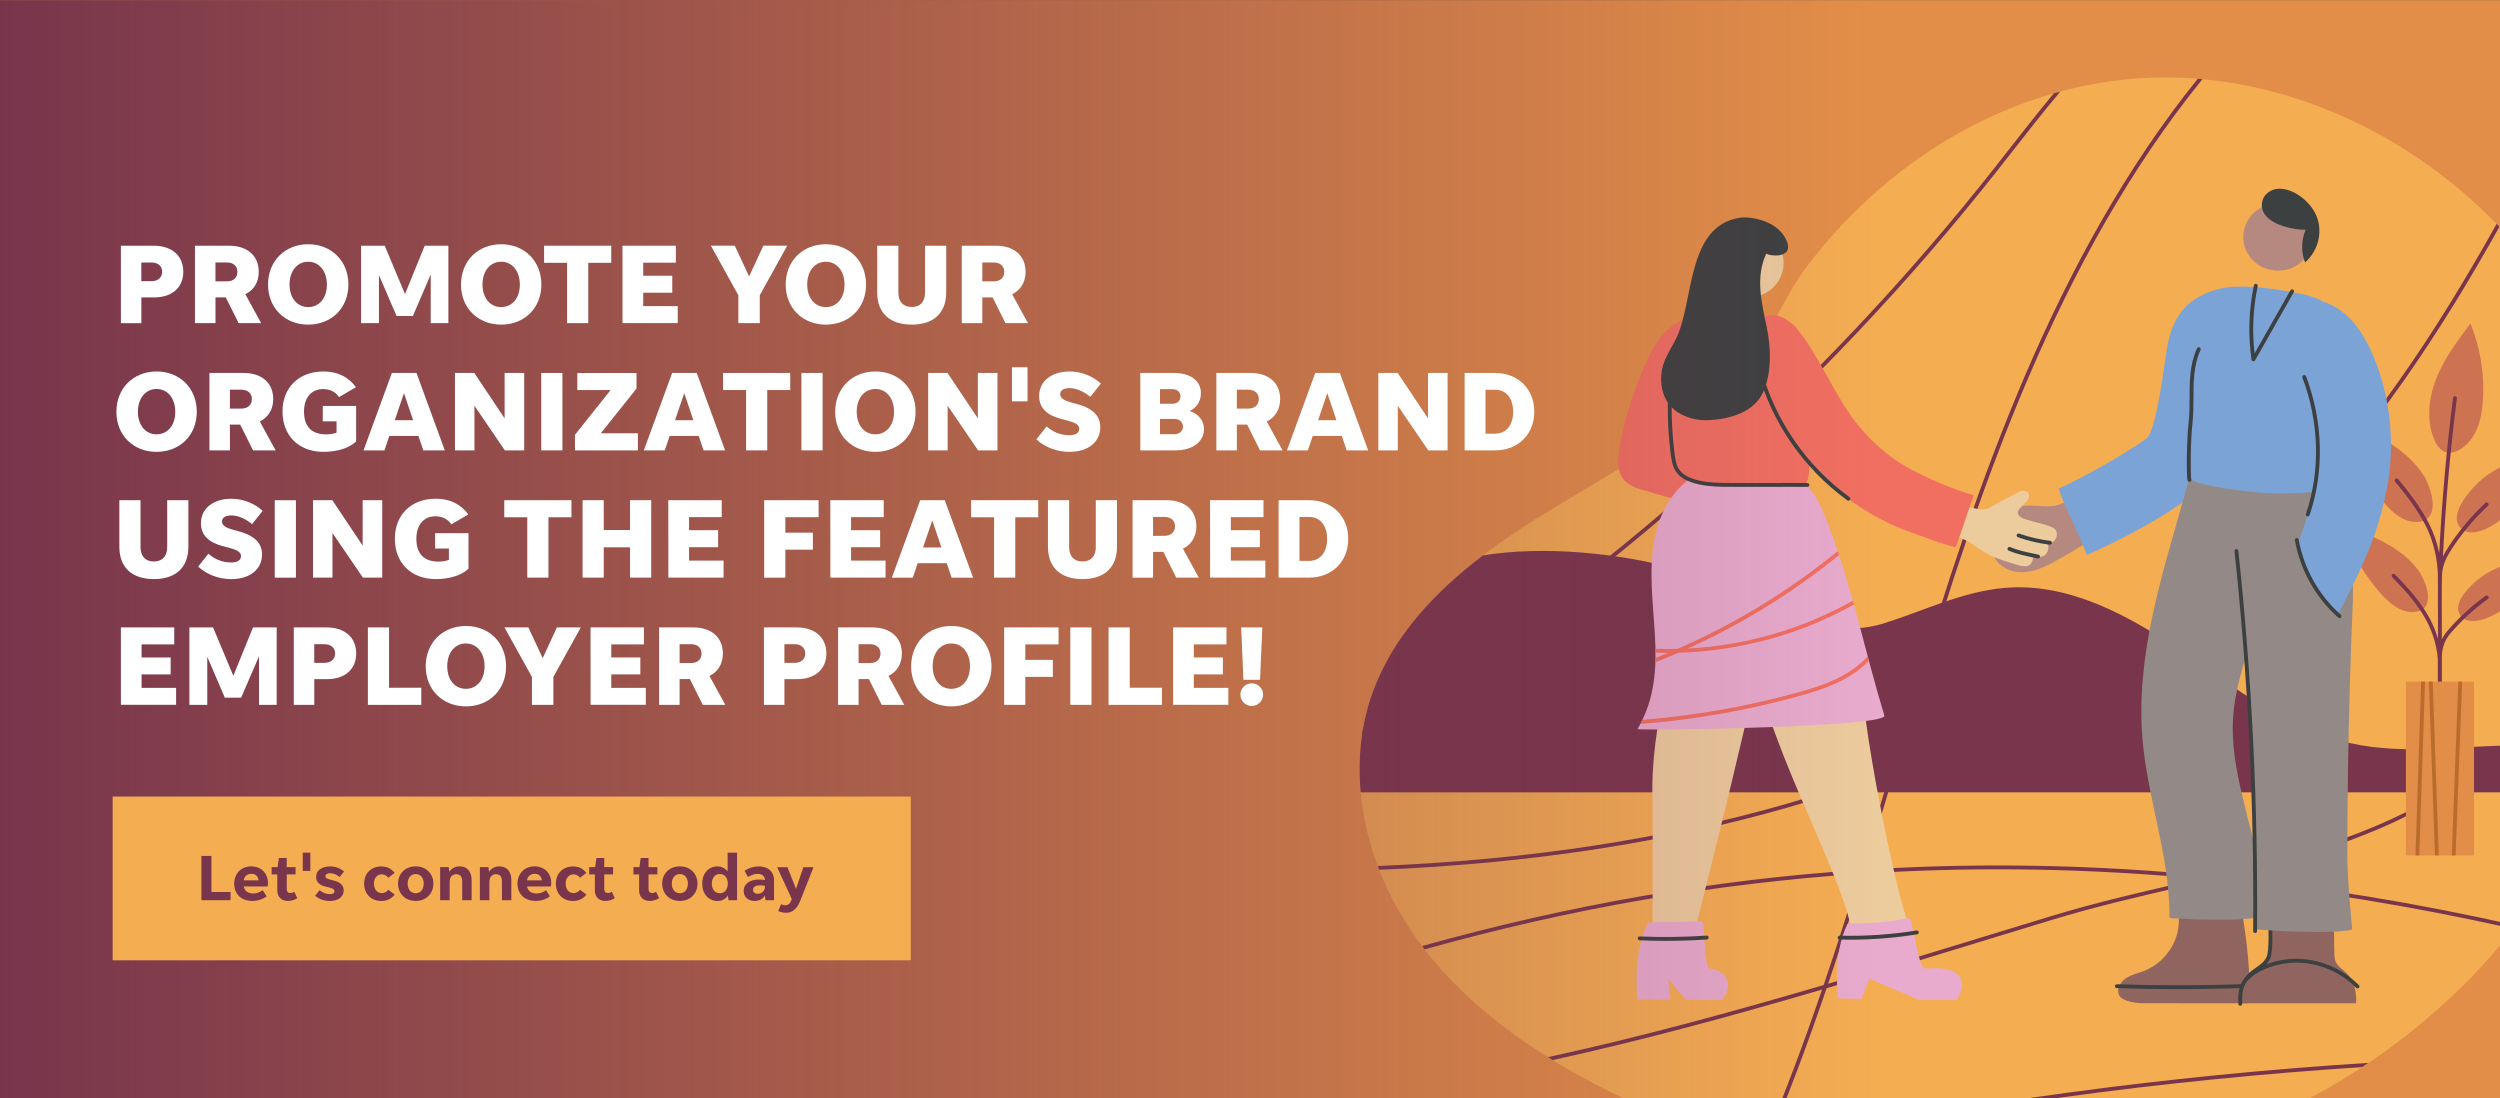 <?xml version="1.0" encoding="utf-8"?>
<!-- Generator: Adobe Illustrator 26.5.0, SVG Export Plug-In . SVG Version: 6.00 Build 0)  -->
<svg version="1.1" id="Layer_1" xmlns="http://www.w3.org/2000/svg" xmlns:xlink="http://www.w3.org/1999/xlink" x="0px" y="0px"
	 viewBox="0 0 660 290" style="enable-background:new 0 0 660 290;" xml:space="preserve">
<rect x="0" y="0" width="660" height="290" fill="#333333" stroke="none"/>
<style type="text/css">
	.st0{fill:#E38E48;}
	.st1{fill:#F5AD52;}
	.st2{fill:#78354C;}
	.st3{fill:#CD7352;}
	.st4{fill:#BB6C2D;}
	.st5{fill:#B58980;}
	.st6{fill:#7CA3D5;}
	.st7{fill:#90655F;}
	.st8{fill:#3C4040;}
	.st9{fill:#938987;}
	.st10{fill:#ECCB9D;}
	.st11{fill:#F16F61;}
	.st12{fill:#E8ABCD;}
	.st13{fill:url(#SVGID_1_);enable-background:new    ;}
	.st14{fill:#FFFFFF;}
</style>
<rect x="-0.01" y="0.03" class="st0" width="660.03" height="289.94"/>
<g>
	<g>
		<path class="st1" d="M457.43,100.95c-14.77,15.29-34.24,24.92-52.23,36.23c-17.99,11.31-35.61,25.61-42.83,45.6
			c-7.6,21.04-2.01,45.3,10.69,63.72c12.7,18.41,31.72,31.63,51.75,41.6c41.9,20.86,90.62,28.93,136.45,19.44
			c45.83-9.5,88.23-37.21,112.63-77.15c24.4-39.94,29.44-91.87,10.29-134.57c-19.15-42.71-63.02-74.04-109.8-75.33
			c-25.24-0.69-49.89,8.07-70.11,22.94c-10.13,7.45-19.16,16.38-26.82,26.34C469.54,80.04,466.7,91.36,457.43,100.95z"/>
	</g>
	<g>
		<g>
			<path class="st2" d="M651.53,204.71c-20.82,14.62-43.67,20.86-67.83,26.54c-29.85-2.91-59.06-3.52-87.87-1.87
				c-1.17,0.07-2.35,0.14-3.52,0.21c2.65-8.59,5.22-17.19,7.77-25.76c40.41-15.39,75.62-37.63,102.94-65.2
				c23.05-23.25,41.01-50.44,56.83-78.76c-0.25-0.26-0.49-0.51-0.74-0.77c-15.82,28.36-33.77,55.57-56.81,78.82
				c-27.05,27.29-61.87,49.35-101.84,64.68c0.29-0.99,0.59-1.97,0.88-2.96c1.62-5.43,3.23-10.85,4.86-16.26
				c16.44-54.67,37.01-115.34,75.24-162.48c-0.41-0.04-0.82-0.07-1.23-0.11c-38.07,47.2-58.58,107.74-74.99,162.29
				c-1.63,5.41-3.24,10.83-4.86,16.26c-0.37,1.24-0.74,2.47-1.1,3.71c-8.81,3.34-17.87,6.36-27.15,9.03
				c-32.76,9.44-68.49,14.91-108.37,16.54c0.13,0.34,0.25,0.67,0.38,1c39.82-1.65,75.53-7.13,108.27-16.56
				c9.05-2.61,17.89-5.54,26.5-8.78c-2.52,8.44-5.05,16.91-7.66,25.37c-38.39,2.53-76.78,9.18-115.79,20.1
				c0.22,0.29,0.44,0.58,0.67,0.87c38.68-10.8,76.74-17.39,114.8-19.93c-3.03,9.82-6.16,19.62-9.47,29.36
				c-24.05,7.07-48.34,13.71-72.79,19.04c0.42,0.26,0.83,0.52,1.25,0.77c23.89-5.24,47.63-11.73,71.13-18.63
				c-4.75,13.92-9.87,27.68-15.58,41.14c-0.86,0.18-1.72,0.36-2.58,0.55c0.7,0.2,1.4,0.4,2.1,0.59c0,0,0.01,0,0.01,0
				c0.33,0.09,0.66,0.18,0.98,0.27c0.07-0.18,0.15-0.35,0.22-0.53c52.03-10.93,104.56-18.11,157.37-21.53
				c0.57-0.37,1.14-0.75,1.71-1.13c-53.21,3.36-106.16,10.54-158.59,21.52c5.7-13.49,10.82-27.29,15.56-41.23
				c14.02-4.12,27.95-8.39,41.78-12.63c5.93-1.82,11.85-3.63,17.75-5.42c11.48-3.49,23.1-6.18,34.34-8.78
				c2.57-0.6,5.13-1.19,7.68-1.78c26.07,2.55,52.62,6.85,79.82,12.93c0.23-0.3,0.46-0.59,0.69-0.89
				c-26.38-5.91-52.15-10.16-77.47-12.76c23.19-5.53,45.16-11.87,65.3-26.02c16.8-11.8,31.34-25.39,43.14-40.15
				c0.06-0.61,0.11-1.23,0.15-1.84C683.51,178.7,668.71,192.64,651.53,204.71z M575.87,233.07c-11.26,2.6-22.89,5.29-34.41,8.8
				c-5.9,1.79-11.82,3.61-17.75,5.42c-13.61,4.17-27.3,8.36-41.08,12.42c3.27-9.64,6.36-19.35,9.36-29.07
				c1.3-0.08,2.6-0.16,3.9-0.24c27.78-1.59,55.94-1.08,84.69,1.57C579.02,232.34,577.44,232.7,575.87,233.07z"/>
			<path class="st2" d="M527.35,44.96c1.27-1.61,2.54-3.23,3.81-4.86c4.19-5.35,8.41-10.74,12.78-15.95
				c-0.58,0.16-1.16,0.32-1.73,0.48c-4.04,4.87-7.96,9.87-11.85,14.84c-1.28,1.63-2.55,3.25-3.81,4.86
				c-46.05,58.39-103.39,109.45-166.83,148.71c-0.07,0.44-0.14,0.88-0.2,1.33C423.35,154.97,481.05,103.67,527.35,44.96z"/>
		</g>
	</g>
	<path class="st2" d="M665.27,196.79c-14.94-0.1-30.1,2.66-44.69-0.57c-16.56-3.66-30.41-14.55-44.42-24.11
		c-14.01-9.56-30-18.37-46.9-16.91c-11.24,0.97-21.52,6.12-32.1,9.42c-9.64,3-19.34,0.16-28.45-3.99
		c-8.76-3.99-18.63-8.46-27.07-10.71c-14.37-3.83-34.13-5.95-50.17-3.28c-12.69,9.66-23.74,21.35-29.09,36.15
		c-3.06,8.47-3.98,17.46-3.16,26.39H684.6c1.18-2.9,2.28-5.83,3.28-8.8C679.81,198.38,671.55,196.83,665.27,196.79z"/>
	<g>
		<g>
			<g>
				<path class="st3" d="M653.01,115.01c1.6-2.62,2.19-5.73,2.43-8.79c0.57-7.06-0.56-14.26-3.25-20.81
					c-3.81,5.06-7.69,10.25-9.65,16.28c-1.55,4.78-1.85,10.63,0.51,15.21C645.62,121.89,650.66,118.87,653.01,115.01z"/>
				<path class="st3" d="M663.04,134.52c3.33-4.16,4.79-9.5,5.92-14.71c-4.73,1.53-9.47,3.33-13.37,6.41
					c-2.68,2.11-9.53,9.4-6.02,13.13C653.08,143.09,660.85,137.25,663.04,134.52z"/>
				<path class="st3" d="M618.59,109.98c1.49,4.81,2.99,9.64,5.24,14.15c0.44,0.89,1.1,2.07,1.92,3.38
					c2.39,3.82,6.43,9.88,11.46,10.26c7.68,0.58,4.93-9,2.27-12.83C634.34,117.55,626.03,114.39,618.59,109.98z"/>
				<path class="st3" d="M656.5,151.36c-2.66,1.58-9.67,7.35-6.95,11.12c2.73,3.77,10.4-0.57,12.69-2.78
					c3.48-3.36,5.41-7.99,7.04-12.55C664.85,147.97,660.37,149.05,656.5,151.36z"/>
				<path class="st3" d="M617.9,137.82c1.7,4.24,3.41,8.5,5.78,12.41c0.47,0.77,1.15,1.8,1.98,2.92c2.45,3.28,6.54,8.46,11.11,8.44
					c6.99-0.04,3.8-8.5,1.11-11.77C632.71,143.51,624.96,141.26,617.9,137.82z"/>
			</g>
			<path class="st2" d="M656.91,157.41c-0.17-0.23-0.49-0.28-0.71-0.12c-3.72,2.68-7.12,5.8-10.1,9.29
				c-0.59,0.69-1.07,1.43-1.45,2.23c0.01-4.16-0.09-14.9,0.05-17.25c0.16-2.63,1.39-4.84,2.57-6.65c2.71-4.16,5.93-7.99,9.55-11.38
				c0.21-0.19,0.22-0.52,0.02-0.72c-0.19-0.21-0.52-0.22-0.72-0.02c-3.69,3.45-6.95,7.34-9.71,11.57c-0.51,0.79-1.03,1.64-1.48,2.58
				c0.68-13.93,1.92-27.97,3.69-41.78c0.04-0.28-0.16-0.54-0.44-0.57c-0.29-0.04-0.54,0.16-0.57,0.44
				c-1.73,13.54-2.96,27.3-3.65,40.97c-0.58-2.76-1.52-5.47-2.76-7.87c-2.31-4.46-5.4-8.39-8.11-11.64
				c-0.18-0.22-0.5-0.25-0.72-0.07c-0.22,0.18-0.25,0.5-0.07,0.72c2.68,3.21,5.73,7.08,7.99,11.45c2.11,4.08,3.34,9.25,3.31,13.84
				c0,0.06,0.04,12.12,0.03,16.19c-0.71-2.42-1.78-4.8-3.17-7.04c-2.42-3.87-5.5-7.2-8.2-9.94c-0.2-0.2-0.52-0.2-0.72-0.01
				c-0.2,0.2-0.2,0.52-0.01,0.72c2.66,2.7,5.7,5.98,8.06,9.77c2.31,3.69,3.68,7.77,3.98,11.79c0,0.06,0.02,14.11,0.15,17.08
				c0.01,0.27,0.24,0.49,0.51,0.49c0.01,0,0.01,0,0.02,0c0.28-0.01,0.5-0.25,0.49-0.53c-0.14-3.07-0.08-17.75-0.08-17.8
				c0.07-2.27,0.82-4.26,2.22-5.89c2.92-3.43,6.26-6.5,9.91-9.12C657.03,157.96,657.08,157.64,656.91,157.41z"/>
		</g>
		<g>
			<rect x="635.15" y="179.95" class="st0" width="17.99" height="45.88"/>
			<g>
				<polygon class="st4" points="648.99,179.95 647.26,225.83 648.28,225.83 650.01,179.95 				"/>
				<polygon class="st4" points="641.21,179.95 642.83,225.83 643.85,225.83 642.23,179.95 				"/>
				<polygon class="st4" points="637.68,225.83 638.7,225.83 640.21,179.95 639.18,179.95 				"/>
			</g>
		</g>
	</g>
	<g>
		<g>
			<g>
				<path class="st5" d="M549.57,130.24c0,0-4.6,3.02-7.57,3.34c-3.47,0.38-7.28-0.95-10.51,0.88c-1.08,0.61-2.03,1.73-1.88,2.96
					c0.15,1.23,1.92,2.07,2.71,1.12c-2.37,2.86-8.75,2.8-5.74,8.67c1.29,2.51,4.24,3.85,7.07,3.86c2.82,0.01,5.53-1.09,8.03-2.41
					c3.39-1.79,12.6-7.37,12.6-7.37L549.57,130.24z"/>
				<path class="st6" d="M592.76,75.87c-5.29-0.79-9.75,1.26-11.36,2.02c-5.67,2.7-8.17,7.65-9.22,13.49
					c-0.79,4.4-2.83,22.45-5.57,24.42c-8.4,6-21.33,12.51-23.13,13.19c1.8,5.51,5.55,12.01,7.42,17.54
					c30.14-13.49,36.7-24.14,36.7-24.14S595.02,75.87,592.76,75.87z"/>
				<g>
					<g>
						<path class="st7" d="M593.71,255.65c-0.62-8.37-1.75-16.36-4.13-24.56c-2.88-0.02-16.84,2.16-16.84,2.16s1.75,4.79,2.09,6.25
							c0.58,2.48,0.53,5.11-0.21,7.54c-1.01,3.31-3.26,6.22-6.19,8.07c-0.78,0.49-1.6,0.91-2.46,1.24c-1.58,0.61-3.3,0.96-4.72,1.9
							c-1.42,0.94-2.49,2.73-1.89,4.32c0.78,2.08,5.78,2.28,5.78,2.28l28.15,0.01C593.3,264.87,593.99,259.45,593.71,255.65z"/>
						<path class="st8" d="M593.77,259.75c-11.58,0.45-23.32,0.48-34.89,0.1c-0.01,0-0.01,0-0.02,0c-0.27,0-0.5,0.22-0.51,0.49
							c-0.01,0.28,0.21,0.52,0.49,0.53c5.34,0.18,10.71,0.26,16.09,0.26c6.3,0,12.61-0.12,18.87-0.36c0.28-0.01,0.5-0.25,0.49-0.53
							C594.29,259.96,594.08,259.75,593.77,259.75z"/>
					</g>
					<g>
						<path class="st7" d="M619.79,257.23c-1.49-1.64-3.41-2.24-3.5-4.86c-0.2-6.08,0-19.38,0-19.38l-17.04,0.46
							c0.41-0.02,0.12,17.54,0.11,17.8c-0.03,0.72-0.13,1.44-0.48,2.06c-0.68,1.19-2.2,2.09-3.41,2.73
							c-4.72,2.53-3.94,8.83-3.94,8.83h30.47C622.01,264.87,622.5,260.21,619.79,257.23z"/>
						<path class="st8" d="M622.75,260.1c-3.97-4.05-9.49-6.58-15.15-6.93c-3.21-0.2-6.5,0.33-9.31,1.41
							c0.38-0.41,0.73-0.89,1.01-1.48c0.76-1.56,0.68-6.39,0.5-13.06c-0.08-2.73-0.15-5.32-0.06-6.69c0.02-0.28-0.2-0.53-0.48-0.54
							c-0.31-0.05-0.52,0.2-0.54,0.48c-0.09,1.42-0.02,3.91,0.06,6.78c0.13,4.7,0.32,11.12-0.39,12.58c-0.65,1.32-1.64,2-2.78,2.79
							c-0.84,0.58-1.72,1.18-2.51,2.08c-2,2.29-2.3,4.25-2.17,7.51c0.01,0.28,0.24,0.49,0.51,0.49c0.01,0,0.01,0,0.02,0
							c0.28-0.01,0.5-0.25,0.49-0.53c-0.11-2.79,0.16-4.32,1.14-5.8c0.05-0.03,0.1-0.07,0.14-0.11c2.71-3.18,8.73-5.25,14.32-4.9
							c5.41,0.33,10.69,2.75,14.48,6.62c0.1,0.1,0.23,0.15,0.36,0.15c0.13,0,0.26-0.05,0.36-0.15
							C622.94,260.63,622.95,260.31,622.75,260.1z"/>
					</g>
					<path class="st9" d="M621.14,159.02c0.29-6.72-1.04-34.67-1.79-36.77c-0.52-1.45-25.52-2.51-26.83-2.58
						c-7.65-0.42-12.61-0.55-14.95,8.01c-5.78,21.17-13.16,42.06-12.17,64.28c0.76,17.05,7.51,33.28,7.34,50.41
						c0-0.08,14.48,1.12,22.72-0.07c-0.01,1.01-0.02,2.01-0.04,3c4.55,0.53,22.1,1.34,25.56,0.06c-0.03-0.29-1.3-13.18-1.29-19.64
						c0.01-7.47,0.07-14.95,0.18-22.42C620.09,188.52,620.51,173.77,621.14,159.02z M593.32,215.63c-1.71-6.86-3.48-13.82-3.82-20.9
						c-0.08-1.71-0.08-3.42,0.03-5.14c0.24-3.86,1-7.67,1.99-11.41c0.47-1.76,0.98-3.51,1.54-5.25c0.05,0.68,0.09,1.36,0.12,2.05
						c0.6,12.13,1.2,23.25,1.8,35.39c0.21,4.29,0.35,8.85,0.43,13.47C594.73,221,593.97,218.24,593.32,215.63z"/>
					<path class="st8" d="M590.92,145.41c-0.03-0.28-0.26-0.47-0.56-0.45c-0.28,0.03-0.48,0.28-0.45,0.56
						c3.55,33.18,5.21,66.93,4.93,100.29c0,0.28,0.22,0.51,0.51,0.51c0,0,0,0,0,0c0.28,0,0.51-0.23,0.51-0.51
						C596.13,212.41,594.47,178.63,590.92,145.41z"/>
				</g>
				<g>
					<path class="st5" d="M599.77,53.91c-1.45,0.18-2.91,0.76-4.27,1.85c-3.69,2.94-4.46,8.62-1.24,12.41
						c4.57,5.39,14.08,4.02,15.56-3.16C611.1,58.82,605.5,53.2,599.77,53.91z"/>
					<path class="st8" d="M611.39,56.66c-1.6-3.47-5.8-6.94-9.8-6.83c-1.84,0.05-3.7,1.22-4.25,2.95c-0.03,0.09-0.06,0.19-0.08,0.29
						c-1.31,5.68,7.55,7.64,11.43,7.58c-1.17,2.71-1.22,5.89-0.15,8.64C612.09,66.14,613.38,60.98,611.39,56.66z"/>
				</g>
				<g>
					<path class="st6" d="M625.9,92.52c-1.66-3.59-3.79-7.05-6.79-9.62c-1.71-1.46-3.72-2.62-5.87-3.27
						c-2.46-1.56-5.78-2.05-8.79-2.64c-3.85-0.75-12.66-1.84-14.42-1.02c-3.31,1.54-8.44,11.04-9.98,17.66
						c-1.72,7.42-0.69,14.47-1.79,22.19c-0.33,2.32-1.06,9.44-0.57,10.21c1.17,1.83,11.21,3.32,18.74,4
						c4.76,0.43,9.61,0.28,14.43-0.18c-0.15,0.72-0.31,1.45-0.49,2.17c-1.09,4.33-3.71,11.47-3.71,11.47s1.8,11.47,10.57,18.67
						c6.04-11.71,9.84-19.07,12.6-31.6C632.54,118.24,631.31,104.24,625.9,92.52z"/>
					<g>
						<path class="st8" d="M617.97,162.3c-5.8-5.15-9.75-12.2-11.12-19.84c-0.05-0.28-0.31-0.46-0.59-0.41
							c-0.28,0.05-0.46,0.32-0.41,0.59c1.41,7.86,5.47,15.12,11.45,20.42c0.1,0.09,0.22,0.13,0.34,0.13c0.14,0,0.28-0.06,0.38-0.17
							C618.2,162.81,618.18,162.49,617.97,162.3z"/>
						<path class="st8" d="M608.77,135.67c-0.09,0.27,0.05,0.56,0.32,0.65c0.05,0.02,0.11,0.03,0.16,0.03
							c0.21,0,0.41-0.13,0.48-0.35c3.92-11.61,3.59-24.63-0.93-36.66c-0.1-0.26-0.39-0.4-0.66-0.3c-0.26,0.1-0.4,0.39-0.3,0.66
							C612.29,111.5,612.62,124.28,608.77,135.67z"/>
						<path class="st8" d="M580.68,91.73c-0.25-0.12-0.56-0.01-0.68,0.25c-1.94,4.2-1.95,8.82-1.96,13.28c0,2.12-0.01,4.12-0.22,6
							c-0.59,5.17-0.63,14.86-0.28,15.62c0.09,0.19,0.29,0.32,0.49,0.32c0.07,0,0.13-0.01,0.2-0.04c0.26-0.12,0.38-0.4,0.26-0.65
							c-0.2-0.76-0.27-9.64,0.35-15.13c0.22-1.93,0.22-3.96,0.23-6.11c0.01-4.35,0.02-8.86,1.86-12.85
							C581.05,92.16,580.93,91.85,580.68,91.73z"/>
						<path class="st8" d="M605.36,76.46c-0.24-0.14-0.56-0.05-0.7,0.19c-1.82,3.2-3.51,6.19-5.21,9.18
							c-1.39,2.45-2.78,4.9-4.24,7.47c-0.69-5.94-0.41-11.9,0.83-17.75c0.06-0.28-0.12-0.55-0.39-0.61
							c-0.29-0.07-0.55,0.12-0.61,0.39c-1.37,6.45-1.58,13.05-0.64,19.61c0.03,0.22,0.2,0.39,0.41,0.43
							c0.03,0.01,0.06,0.01,0.1,0.01c0.18,0,0.35-0.1,0.44-0.26c1.74-3.07,3.37-5.93,4.99-8.8c1.69-2.99,3.39-5.97,5.21-9.17
							C605.69,76.91,605.6,76.6,605.36,76.46z"/>
					</g>
				</g>
			</g>
		</g>
		<g>
			<path class="st10" d="M542.4,139.6c-1.38-1.22-7.41-2.01-8.97-3.12c-2.82-2,3.43-3.79,2.05-6.25c-0.28-0.51-0.93-0.72-1.5-0.66
				c-0.58,0.06-1.11,0.33-1.62,0.61c-1.57,0.83-3.15,1.67-4.73,2.5c-1.23,0.65-2.66,1.78-4.06,1.82
				c-3.31,0.11-10.78-3.43-10.78-3.43l-5.51,7.65c0,0,9.69,2.66,12.37,4.27c2.18,1.31,3.85,2.79,6.19,3.82c2.25,1,4,1.48,6.52,2.25
				c1.89,0.57,4.21,1.17,4.44-2.35c0.75,0.15,2.72,1.07,3.75-1.12c0.34-0.73,0.37-1.42-0.3-2.32c1.95,0.52,2.78-1.2,2.77-2.26
				C543.01,140.5,542.82,139.98,542.4,139.6z"/>
			<path class="st11" d="M456,84.4c0,0-8.96-1.63-13.2,0.75c-3.47,1.95-5.64,5.28-7.39,8.85c-3.72,7.61-6.36,15.74-7.84,24.07
				c-0.52,2.92-0.79,6.26,1.11,8.55c1.38,1.66,3.58,2.34,5.65,2.93c3.26,0.94,6.51,1.88,9.77,2.82C447.08,133.23,456,84.4,456,84.4z
				"/>
			<path class="st10" d="M465.39,167.32c-2.83-1.52-21.93,0.94-21.93,0.94s-8.06,22.45-7.17,43.39c0.07,1.57-0.02,34.15-0.02,34.15
				l11.1,0.15C447.37,245.95,467.15,168.27,465.39,167.32z"/>
			<path class="st10" d="M503.73,243.41c-2.5-4.87-13.01-53.92-12.53-70.1c0.29-9.93-29.21-6.46-29.29-5.94
				c2.22,24.98,23.34,60.81,26.64,77.01C488.86,245.92,504.13,244.2,503.73,243.41z"/>
			<g>
				<path class="st12" d="M497.47,188.91c-5.24-17.21-8.54-34.2-15.09-51.1c-1.28-3.31-2.67-6.66-5.06-9.29
					c-5.96-6.58-22.63-7.38-29.96-2.96c-5.8,3.49-9.33,10.11-10.56,16.61c-3.24,17.18,5.01,34.06-4.5,50.32
					C434.44,192.91,498.4,191.97,497.47,188.91z"/>
				<g>
					<g>
						<path class="st11" d="M493.08,173.27c-1.44,1.59-3.2,3.03-5.21,4.28c-4.37,2.7-9.42,4.21-13.8,5.41
							c-13.23,3.62-26.8,5.99-40.47,7.09c-0.17,0.36-0.35,0.71-0.53,1.07c13.94-1.08,27.78-3.49,41.27-7.18
							c4.45-1.22,9.58-2.75,14.07-5.52c1.89-1.17,3.56-2.51,4.98-3.99C493.29,174.04,493.19,173.65,493.08,173.27z"/>
						<path class="st11" d="M437.04,174.82c2.03-0.79,4.04-1.63,6.03-2.49c16.18-0.44,32.17-4.79,46.35-12.73
							c-0.09-0.34-0.19-0.67-0.28-1.01c-13.34,7.51-28.32,11.82-43.54,12.62c14.29-6.46,27.72-14.76,39.9-24.67
							c-0.11-0.35-0.23-0.69-0.35-1.04c-12.85,10.5-27.11,19.19-42.31,25.81c-1.93,0.05-3.86,0.04-5.79-0.02
							c0.01,0.34,0.01,0.68,0.01,1.02c1.1,0.04,2.2,0.06,3.3,0.06c0,0,0.01,0,0.01,0c-1.1,0.46-2.2,0.91-3.31,1.35
							C437.06,174.08,437.05,174.45,437.04,174.82z"/>
					</g>
				</g>
			</g>
			<path class="st10" d="M469.37,64.39c-1-1.5-2.26-2.54-3.64-3.17C460.3,58.71,453,62.49,452.32,69
				c-0.79,7.55,8.15,11.9,14.36,8.02C471.05,74.3,472.08,68.45,469.37,64.39z"/>
			<path class="st11" d="M504.12,123.72c-5.09-2.73-9.56-6.7-13.36-11.19c-6.14-7.26-10.51-18.94-16.62-26.03
				c-1.8-2.09-4.78-3.83-7.47-3.14c-0.15,0.04-0.3,0.08-0.44,0.13c-3.42-0.32-8.76-0.15-11.06-0.2c-5.33-0.1-10.21,1.87-12.16,7.04
				c-2.75,7.31-3.26,15.72-2.21,23.33c0.65,4.69-0.26,11.3,5.82,13.25c3.06,0.98,7.33,1.07,10.55,1.16
				c4.13,0.11,14.48-0.15,18.62-0.04c1.37,0.04,1.92-2.18,1.9-5.64c0.15,0.17,0.28,0.33,0.41,0.47c4.46,4.89,9.92,9.28,15.52,12.6
				c3.54,2.1,7.26,3.84,11.11,5.17c3.9,1.35,7.56,2.93,11.61,3.83l4.72-13.72C515.88,129.27,509.53,126.62,504.12,123.72z"/>
			<g>
				<path class="st8" d="M541.25,142.78c-2.78-0.34-5.54-0.98-8.18-1.91c-0.27-0.1-0.56,0.05-0.65,0.31
					c-0.09,0.27,0.05,0.56,0.31,0.65c2.72,0.96,5.54,1.62,8.4,1.96c0.02,0,0.04,0,0.06,0c0.26,0,0.48-0.19,0.51-0.45
					C541.73,143.07,541.53,142.81,541.25,142.78z"/>
				<path class="st8" d="M538.15,146.43l-1.22-0.26c-2.18-0.46-4.24-0.89-6.24-1.73c-0.26-0.11-0.56,0.01-0.67,0.27
					c-0.11,0.26,0.01,0.56,0.27,0.67c2.09,0.88,4.29,1.34,6.43,1.79l1.21,0.26c0.04,0.01,0.07,0.01,0.11,0.01
					c0.24,0,0.45-0.16,0.5-0.4C538.6,146.76,538.43,146.49,538.15,146.43z"/>
			</g>
			<g>
				<path class="st8" d="M488.28,131.25c-11.35-8.23-19.62-20.22-23.3-33.74c-0.07-0.27-0.35-0.43-0.63-0.36
					c-0.27,0.07-0.43,0.35-0.36,0.63c3.74,13.75,12.16,25.93,23.69,34.3c0.09,0.07,0.2,0.1,0.3,0.1c0.16,0,0.31-0.07,0.41-0.21
					C488.56,131.74,488.51,131.42,488.28,131.25z"/>
				<path class="st8" d="M477.15,127.52c-1.85-0.03-6.58-0.02-11.16-0.01c-4.57,0.01-9.3,0.02-11.14-0.02
					c-2.43-0.04-5.56-0.21-8.22-1.2c-3.95-1.47-4.21-3.7-4.65-7.39c-0.96-8.15-0.88-15.9,0.25-23.7c0.04-0.28-0.15-0.54-0.43-0.58
					c-0.29-0.04-0.54,0.15-0.58,0.43c-1.15,7.88-1.23,15.72-0.25,23.96c0.43,3.66,0.77,6.54,5.31,8.23
					c2.81,1.04,6.05,1.22,8.56,1.27c1.85,0.03,6.58,0.02,11.16,0.02c4.57-0.01,9.29-0.02,11.14,0.01c0,0,0.01,0,0.01,0
					c0.28,0,0.51-0.22,0.51-0.5C477.66,127.76,477.43,127.53,477.15,127.52z"/>
			</g>
			<path class="st8" d="M471.6,63.41c-2.4-5.4-9.81-6.28-12.16-5.94c-14.3,2.07-12.17,22.18-16.94,31.91
				c-0.94,1.92-2.13,3.72-2.97,5.69c-1.42,3.34-1.38,7.5,0.44,10.68c2.04,3.58,6.66,5.32,10.78,5.18c5.69-0.2,12.4-1.97,14.82-7.63
				c2.21-5.18,1.96-11.54,0.84-16.94c-1.33-6.41-3.07-13.19-0.07-19.5C466.07,67.44,474,68.81,471.6,63.41z"/>
			<g>
				<path class="st12" d="M517.58,258.39c0.75,1.65,0.42,3.01-0.92,5.46c-0.16,0.28-10.02,0.09-10.02,0.09l-13.2-5.55l-1.95,5.34
					l-6.19-0.14c0,0-1.71-11.19,2.4-19.59c0.3-0.62,6.34,0.44,16.23-1.66c0.95-0.33,2.49,13.35,4.2,13.34
					C510.99,255.67,516.05,255.01,517.58,258.39z"/>
			</g>
			<g>
				<path class="st12" d="M454.67,263.89c-0.21,0.25-9.7,0-9.7,0l-4.53-5.46l0.48,5.46h-8.62c0,0-1.47-11.67,2.64-20.06
					c0.3-0.62,3.84-0.2,14.3-0.65c0.95-0.33,0.5,12.57,2.21,12.56C454.31,255.72,458.58,259.14,454.67,263.89z"/>
			</g>
			<g>
				<path class="st8" d="M450.53,247c-5.84,0.39-11.78,0.47-17.64,0.22c-0.3-0.01-0.52,0.21-0.53,0.49
					c-0.01,0.28,0.21,0.52,0.49,0.53c2.29,0.1,4.59,0.15,6.89,0.15c3.63,0,7.26-0.12,10.86-0.36c0.28-0.02,0.49-0.26,0.47-0.54
					C451.05,247.2,450.83,246.97,450.53,247z"/>
				<path class="st8" d="M505.97,245.65c-6.7,1.08-13.53,1.54-20.31,1.37c-0.22,0-0.52,0.22-0.52,0.5c-0.01,0.28,0.22,0.52,0.5,0.52
					c0.94,0.02,1.88,0.04,2.83,0.04c5.91,0,11.84-0.48,17.67-1.42c0.28-0.05,0.47-0.31,0.42-0.59
					C506.51,245.8,506.24,245.61,505.97,245.65z"/>
			</g>
		</g>
	</g>
</g>
<linearGradient id="SVGID_1_" gradientUnits="userSpaceOnUse" x1="-0.015" y1="933" x2="494.938" y2="933" gradientTransform="matrix(1 0 0 1 0 -788)">
	<stop  offset="0" style="stop-color:#78354C"/>
	<stop  offset="1" style="stop-color:#78354C;stop-opacity:0"/>
</linearGradient>
<rect x="-0.01" y="0.03" class="st13" width="494.95" height="289.94"/>
<g>
	<g>
		<g>
			<g>
				<path class="st14" d="M31.91,64.87h8.66c4.81,0,7.82,2.64,7.82,6.89c0,4.15-2.98,6.76-7.7,6.76h-3.37v6.8h-5.41
					C31.91,85.32,31.91,64.87,31.91,64.87z M40.01,74.22c1.72,0,2.79-0.96,2.79-2.46c0-1.51-1.08-2.46-2.79-2.46h-2.7v4.93
					L40.01,74.22L40.01,74.22z"/>
				<path class="st14" d="M56.88,85.31h-5.41V64.87h9.02c4.81,0,7.82,2.64,7.82,6.89c0,2.74-1.29,4.81-3.54,5.92l4.18,7.63h-5.95
					l-3.4-6.8h-2.71V85.31z M59.89,74.28c1.72,0,2.79-0.96,2.79-2.53c0-1.51-1.08-2.46-2.79-2.46h-3.01v4.99H59.89z"/>
				<path class="st14" d="M70.76,75.12c0-6.22,4.48-10.64,10.61-10.64c6.13,0,10.61,4.42,10.61,10.64S87.49,85.7,81.37,85.7
					C75.24,85.7,70.76,81.34,70.76,75.12z M86.3,75.12c0-3.54-2.01-6.02-4.93-6.02s-4.93,2.46-4.93,6.02c0,3.54,2.01,5.95,4.93,5.95
					S86.3,78.67,86.3,75.12z"/>
				<path class="st14" d="M100.04,72.63v12.68h-4.72V64.87h6.25l5.35,12.77l5.2-12.77h6.25v20.44h-4.66V72.48L109,83.42h-4.3
					L100.04,72.63z"/>
				<path class="st14" d="M121.7,75.12c0-6.22,4.48-10.64,10.61-10.64c6.13,0,10.61,4.42,10.61,10.64s-4.48,10.58-10.61,10.58
					C126.19,85.7,121.7,81.34,121.7,75.12z M137.24,75.12c0-3.54-2.01-6.02-4.93-6.02s-4.93,2.46-4.93,6.02
					c0,3.54,2.01,5.95,4.93,5.95S137.24,78.67,137.24,75.12z"/>
				<path class="st14" d="M149.71,69.38h-6.07v-4.51h17.73v4.51h-6.07v15.93h-5.59V69.38z"/>
				<path class="st14" d="M164.33,64.87h14.1v4.48h-8.62v3.45h7.67v4.48h-7.67v3.54h9.11v4.48h-14.58V64.87z"/>
				<path class="st14" d="M200.6,85.31h-5.68v-7.37l-7.25-13.08h6.31l3.78,8.12l3.76-8.12h6.31l-7.25,13.08v7.37H200.6z"/>
				<path class="st14" d="M207.42,75.12c0-6.22,4.48-10.64,10.61-10.64c6.13,0,10.61,4.42,10.61,10.64s-4.48,10.58-10.61,10.58
					C211.9,85.7,207.42,81.34,207.42,75.12z M222.96,75.12c0-3.54-2.01-6.02-4.93-6.02s-4.93,2.46-4.93,6.02
					c0,3.54,2.01,5.95,4.93,5.95S222.96,78.67,222.96,75.12z"/>
				<path class="st14" d="M244.21,77.23V64.87h5.59V77.2c0,5.41-3.31,8.5-9.11,8.5s-9.11-3.09-9.11-8.5V64.87h5.59v12.35
					c0,2.43,1.26,3.82,3.52,3.82C242.95,81.05,244.21,79.66,244.21,77.23z"/>
				<path class="st14" d="M259.32,85.31h-5.41V64.87h9.02c4.81,0,7.82,2.64,7.82,6.89c0,2.74-1.29,4.81-3.54,5.92l4.18,7.63h-5.95
					l-3.4-6.8h-2.71V85.31L259.32,85.31z M262.33,74.28c1.72,0,2.79-0.96,2.79-2.53c0-1.51-1.08-2.46-2.79-2.46h-3v4.99H262.33z"/>
				<path class="st14" d="M30.73,108.71c0-6.22,4.48-10.64,10.61-10.64c6.13,0,10.61,4.42,10.61,10.64s-4.48,10.58-10.61,10.58
					S30.73,114.94,30.73,108.71z M46.27,108.71c0-3.54-2.01-6.02-4.93-6.02s-4.93,2.46-4.93,6.02c0,3.54,2.01,5.95,4.93,5.95
					S46.27,112.26,46.27,108.71z"/>
				<path class="st14" d="M60.7,118.9h-5.41V98.46h9.02c4.81,0,7.82,2.64,7.82,6.89c0,2.74-1.29,4.81-3.54,5.92l4.18,7.63h-5.96
					l-3.4-6.8h-2.71L60.7,118.9L60.7,118.9z M63.7,107.87c1.72,0,2.79-0.96,2.79-2.53c0-1.51-1.08-2.46-2.79-2.46h-3v4.99H63.7z"/>
				<path class="st14" d="M85.4,119.29c-6.58,0-10.82-4.33-10.82-10.64c0-6.31,4.3-10.58,10.82-10.58c3.66,0,6.56,1.39,8.57,4.15
					l-4.48,2.62c-0.84-1.35-2.38-2.13-4.15-2.13c-3.21,0-5.08,2.34-5.08,5.95c0,4.03,2.08,6.02,5.92,6.02c0.9,0,1.86-0.18,2.67-0.45
					v-3h-3.64v-4.06h8.81v9.35C92.32,118.24,89.06,119.29,85.4,119.29z"/>
				<path class="st14" d="M110.46,115.08h-7.67l-1.29,3.82h-5.53l7.48-20.44h6.5l7.48,20.44h-5.68L110.46,115.08z M109.06,110.94
					l-2.41-7.15l-2.43,7.15H109.06z"/>
				<path class="st14" d="M125.25,107.12v11.78h-5.14V98.46h5.11l8,11.99V98.46h5.17v20.44h-5.11L125.25,107.12z"/>
				<path class="st14" d="M142.89,118.9V98.46h5.59v20.44H142.89z"/>
				<path class="st14" d="M168.41,118.9h-16.62v-4.11l9.4-11.81h-8.78v-4.51h15.63v4.11l-9.44,11.81h9.8L168.41,118.9L168.41,118.9z
					"/>
				<path class="st14" d="M184.46,115.08h-7.67l-1.29,3.82h-5.53l7.48-20.44h6.49l7.48,20.44h-5.68L184.46,115.08z M183.05,110.94
					l-2.41-7.15l-2.43,7.15H183.05z"/>
				<path class="st14" d="M196.96,102.97h-6.07v-4.51h17.73v4.51h-6.07v15.93h-5.59V102.97z"/>
				<path class="st14" d="M211.57,118.9V98.46h5.59v20.44H211.57z"/>
				<path class="st14" d="M220.49,108.71c0-6.22,4.48-10.64,10.61-10.64c6.13,0,10.61,4.42,10.61,10.64s-4.48,10.58-10.61,10.58
					C224.97,119.29,220.49,114.94,220.49,108.71z M236.03,108.71c0-3.54-2.01-6.02-4.93-6.02s-4.93,2.46-4.93,6.02
					c0,3.54,2.01,5.95,4.93,5.95S236.03,112.26,236.03,108.71z"/>
				<path class="st14" d="M250.18,107.12v11.78h-5.14V98.46h5.11l8,11.99V98.46h5.18v20.44h-5.11L250.18,107.12z"/>
				<path class="st14" d="M267.16,96.96h4.11v8.99h-4.11V96.96z"/>
				<path class="st14" d="M273.6,115.98l2.71-3.4c1.63,1.44,3.61,2.31,6.02,2.31c1.63,0,2.58-0.57,2.58-1.68
					c0-1.08-0.93-1.63-3.66-2.34l-1.27-0.33c-3.66-0.96-5.65-2.95-5.65-5.98c0-3.94,3.31-6.49,8.03-6.49c3.12,0,6.07,1.2,8.27,3.19
					l-2.79,3.52c-1.44-1.23-3.52-2.31-5.44-2.31c-1.59,0-2.5,0.57-2.5,1.59c0,0.96,0.81,1.63,3,2.22l1.53,0.42
					c4.39,1.2,6.04,3.33,6.04,6.1c0,3.88-3.21,6.49-8.12,6.49C279.01,119.29,275.85,118.09,273.6,115.98z"/>
				<path class="st14" d="M310.3,118.9h-9.26V98.46h8.87c4.39,0,7.13,2.05,7.13,5.32c0,2.29-1.26,3.97-3,4.72
					c2.31,0.73,3.82,2.5,3.82,4.78C317.84,116.62,314.86,118.9,310.3,118.9z M309.51,106.58c1.32,0,2.13-0.75,2.13-1.96
					c0-1.14-0.87-1.89-2.19-1.89h-3.21v3.85C306.23,106.58,309.51,106.58,309.51,106.58z M310.02,114.63c1.35,0,2.29-0.84,2.29-1.98
					c0-1.2-0.93-2.05-2.29-2.05h-3.78v4.03C306.24,114.63,310.02,114.63,310.02,114.63z"/>
				<path class="st14" d="M326.53,118.9h-5.41V98.46h9.02c4.81,0,7.82,2.64,7.82,6.89c0,2.74-1.29,4.81-3.54,5.92l4.18,7.63h-5.95
					l-3.4-6.8h-2.71L326.53,118.9L326.53,118.9z M329.53,107.87c1.72,0,2.79-0.96,2.79-2.53c0-1.51-1.08-2.46-2.79-2.46h-3v4.99
					H329.53z"/>
				<path class="st14" d="M354.24,115.08h-7.67l-1.29,3.82h-5.53l7.48-20.44h6.49l7.48,20.44h-5.68L354.24,115.08z M352.82,110.94
					l-2.41-7.15l-2.43,7.15H352.82z"/>
				<path class="st14" d="M369.02,107.12v11.78h-5.14V98.46h5.11l8,11.99V98.46h5.17v20.44h-5.11L369.02,107.12z"/>
				<path class="st14" d="M386.66,98.46h8.05c6.04,0,10.34,4.21,10.34,10.22c0,6.02-4.3,10.22-10.34,10.22h-8.05V98.46z
					 M394.72,114.49c2.95,0,4.75-2.31,4.75-5.8s-1.8-5.8-4.75-5.8h-2.55v11.6L394.72,114.49L394.72,114.49z"/>
				<path class="st14" d="M44.14,144.41v-12.35h5.59v12.32c0,5.41-3.31,8.5-9.11,8.5s-9.11-3.09-9.11-8.5v-12.32h5.59v12.35
					c0,2.43,1.26,3.82,3.52,3.82C42.87,148.23,44.14,146.84,44.14,144.41z"/>
				<path class="st14" d="M52.31,149.58l2.71-3.4c1.63,1.44,3.61,2.31,6.02,2.31c1.63,0,2.58-0.57,2.58-1.68
					c0-1.08-0.93-1.63-3.66-2.34l-1.27-0.33c-3.66-0.96-5.65-2.95-5.65-5.98c0-3.94,3.31-6.49,8.03-6.49c3.12,0,6.07,1.2,8.27,3.19
					l-2.79,3.52c-1.44-1.23-3.52-2.31-5.44-2.31c-1.59,0-2.5,0.57-2.5,1.59c0,0.96,0.81,1.63,3,2.22l1.53,0.42
					c4.39,1.2,6.04,3.33,6.04,6.1c0,3.88-3.21,6.49-8.12,6.49C57.72,152.88,54.56,151.68,52.31,149.58z"/>
				<path class="st14" d="M72.53,152.5v-20.44h5.59v20.44H72.53z"/>
				<path class="st14" d="M87.77,140.71v11.78h-5.14v-20.44h5.11l8,11.99v-11.99h5.17v20.44H95.8L87.77,140.71z"/>
				<path class="st14" d="M115.06,152.88c-6.58,0-10.82-4.33-10.82-10.64s4.3-10.58,10.82-10.58c3.66,0,6.56,1.39,8.57,4.15
					l-4.48,2.62c-0.84-1.35-2.38-2.13-4.15-2.13c-3.21,0-5.08,2.34-5.08,5.95c0,4.03,2.08,6.02,5.92,6.02c0.9,0,1.86-0.18,2.67-0.45
					v-3h-3.64v-4.06h8.81v9.35C121.98,151.84,118.73,152.88,115.06,152.88z"/>
				<path class="st14" d="M139.2,136.56h-6.07v-4.51h17.73v4.51h-6.07v15.93h-5.59V136.56z"/>
				<path class="st14" d="M153.8,132.05h5.59v7.87h6.94v-7.87h5.59v20.44h-5.59v-8h-6.94v8h-5.59V132.05z"/>
				<path class="st14" d="M176.43,132.05h14.1v4.48h-8.62v3.45h7.67v4.48h-7.67v3.54h9.11v4.48h-14.57L176.43,132.05L176.43,132.05
					L176.43,132.05z"/>
				<path class="st14" d="M201.74,152.5v-20.44h14.37v4.48h-8.78v4.09h7.27v4.48h-7.27v7.39L201.74,152.5L201.74,152.5z"/>
				<path class="st14" d="M219.2,132.05h14.1v4.48h-8.62v3.45h7.67v4.48h-7.67v3.54h9.11v4.48h-14.57L219.2,132.05L219.2,132.05
					L219.2,132.05z"/>
				<path class="st14" d="M249.94,148.68h-7.67l-1.29,3.82h-5.53l7.48-20.44h6.49l7.48,20.44h-5.68L249.94,148.68z M248.53,144.53
					l-2.41-7.15l-2.43,7.15H248.53z"/>
				<path class="st14" d="M262.44,136.56h-6.07v-4.51h17.73v4.51h-6.07v15.93h-5.59L262.44,136.56L262.44,136.56z"/>
				<path class="st14" d="M289.29,144.41v-12.35h5.59v12.32c0,5.41-3.31,8.5-9.11,8.5s-9.11-3.09-9.11-8.5v-12.32h5.59v12.35
					c0,2.43,1.26,3.82,3.52,3.82C288.02,148.23,289.29,146.84,289.29,144.41z"/>
				<path class="st14" d="M304.4,152.5H299v-20.44h9.02c4.81,0,7.82,2.64,7.82,6.88c0,2.74-1.29,4.81-3.54,5.92l4.18,7.63h-5.95
					l-3.4-6.8h-2.71L304.4,152.5L304.4,152.5z M307.41,141.46c1.72,0,2.79-0.96,2.79-2.53c0-1.51-1.08-2.46-2.79-2.46h-3v4.99
					H307.41z"/>
				<path class="st14" d="M319.46,132.05h14.1v4.48h-8.62v3.45h7.67v4.48h-7.67v3.54h9.11v4.48h-14.57L319.46,132.05L319.46,132.05
					L319.46,132.05z"/>
				<path class="st14" d="M337.55,132.05h8.05c6.04,0,10.34,4.21,10.34,10.22c0,6.02-4.3,10.22-10.34,10.22h-8.05V132.05z
					 M345.61,148.07c2.95,0,4.75-2.31,4.75-5.8s-1.8-5.8-4.75-5.8h-2.55v11.6L345.61,148.07L345.61,148.07z"/>
				<path class="st14" d="M31.91,165.64H46v4.48h-8.62v3.45h7.67v4.48h-7.67v3.54h9.11v4.48H31.91V165.64z"/>
				<path class="st14" d="M54.72,173.4v12.68H50v-20.44h6.25l5.35,12.77l5.19-12.77h6.25v20.44h-4.66v-12.83l-4.72,10.94h-4.3
					L54.72,173.4z"/>
				<path class="st14" d="M77.56,165.64h8.66c4.81,0,7.82,2.64,7.82,6.89c0,4.15-2.98,6.76-7.7,6.76h-3.37v6.8h-5.41
					C77.56,186.08,77.56,165.64,77.56,165.64z M85.67,174.99c1.72,0,2.79-0.96,2.79-2.46c0-1.51-1.08-2.46-2.79-2.46h-2.71V175
					L85.67,174.99C85.67,175,85.67,174.99,85.67,174.99z"/>
				<path class="st14" d="M111.22,181.57v4.51h-14.1v-20.44h5.59v15.93L111.22,181.57L111.22,181.57z"/>
				<path class="st14" d="M112.39,175.9c0-6.23,4.48-10.64,10.61-10.64c6.13,0,10.61,4.42,10.61,10.64s-4.48,10.58-10.61,10.58
					C116.86,186.48,112.39,182.11,112.39,175.9z M127.93,175.9c0-3.54-2.01-6.02-4.93-6.02s-4.93,2.46-4.93,6.02
					c0,3.55,2.01,5.95,4.93,5.95C125.92,181.85,127.93,179.44,127.93,175.9z"/>
				<path class="st14" d="M146.11,186.08h-5.68v-7.37l-7.25-13.08h6.31l3.78,8.12l3.76-8.12h6.31l-7.25,13.08v7.37H146.11z"/>
				<path class="st14" d="M155.9,165.64H170v4.48h-8.62v3.45h7.67v4.48h-7.67v3.54h9.11v4.48h-14.57L155.9,165.64L155.9,165.64
					L155.9,165.64z"/>
				<path class="st14" d="M179.4,186.08H174v-20.44h9.02c4.81,0,7.82,2.64,7.82,6.89c0,2.74-1.29,4.81-3.54,5.92l4.18,7.63h-5.95
					l-3.4-6.8h-2.71V186.08z M182.42,175.05c1.72,0,2.79-0.96,2.79-2.53c0-1.51-1.08-2.46-2.79-2.46h-3v4.99H182.42z"/>
				<path class="st14" d="M201.68,165.64h8.66c4.81,0,7.82,2.64,7.82,6.89c0,4.15-2.98,6.76-7.7,6.76h-3.37v6.8h-5.41L201.68,165.64
					L201.68,165.64z M209.79,174.99c1.72,0,2.79-0.96,2.79-2.46c0-1.51-1.08-2.46-2.79-2.46h-2.71V175L209.79,174.99L209.79,174.99z
					"/>
				<path class="st14" d="M226.66,186.08h-5.41v-20.44h9.02c4.81,0,7.82,2.64,7.82,6.89c0,2.74-1.29,4.81-3.54,5.92l4.18,7.63h-5.95
					l-3.4-6.8h-2.71L226.66,186.08L226.66,186.08z M229.66,175.05c1.72,0,2.79-0.96,2.79-2.53c0-1.51-1.08-2.46-2.79-2.46h-3v4.99
					H229.66z"/>
				<path class="st14" d="M240.54,175.9c0-6.23,4.48-10.64,10.61-10.64c6.13,0,10.61,4.42,10.61,10.64s-4.48,10.58-10.61,10.58
					C245.01,186.48,240.54,182.11,240.54,175.9z M256.08,175.9c0-3.54-2.01-6.02-4.93-6.02s-4.93,2.46-4.93,6.02
					c0,3.55,2.01,5.95,4.93,5.95S256.08,179.44,256.08,175.9z"/>
				<path class="st14" d="M265.09,186.08v-20.44h14.37v4.48h-8.78v4.09h7.27v4.48h-7.27v7.39L265.09,186.08L265.09,186.08z"/>
				<path class="st14" d="M282.56,186.08v-20.44h5.59v20.44H282.56z"/>
				<path class="st14" d="M306.76,181.57v4.51h-14.1v-20.44h5.59v15.93L306.76,181.57L306.76,181.57z"/>
				<path class="st14" d="M309.69,165.64h14.1v4.48h-8.62v3.45h7.67v4.48h-7.67v3.54h9.11v4.48H309.7L309.69,165.64L309.69,165.64
					L309.69,165.64z"/>
				<path class="st14" d="M327.46,183.38c0-1.63,1.32-2.98,3-2.98c1.65,0,3,1.35,3,2.98c0,1.65-1.35,3-3,3
					C328.78,186.38,327.46,185.03,327.46,183.38z M327.67,165.64h5.59l-0.61,13.83h-4.39L327.67,165.64z"/>
			</g>
		</g>
	</g>
	<rect x="29.74" y="210.29" class="st1" width="210.71" height="43.23"/>
	<g>
		<path class="st2" d="M60.87,235.48v2.17h-7.7v-11.69h2.65v9.53L60.87,235.48L60.87,235.48z"/>
		<path class="st2" d="M66.66,237.85c-3.01,0-4.83-1.86-4.83-4.56c0-2.68,1.87-4.57,4.49-4.57c2.6,0,4.42,1.77,4.42,4.44
			c0,0.29-0.02,0.6-0.09,0.86h-6.31c0.24,1.2,1.12,1.86,2.51,1.86c1.1,0,1.96-0.46,2.53-0.86l1.01,1.63
			C69.52,237.32,68.12,237.85,66.66,237.85z M64.32,232.4h3.94c-0.17-1.22-0.93-1.72-1.89-1.72
			C65.3,230.68,64.56,231.27,64.32,232.4z"/>
		<path class="st2" d="M76,237.85c-1.7,0-2.79-1.07-2.79-2.75v-4.25h-1.5v-1.93h1.58l0.34-2.41h2.06v2.41h2.34v1.93H75.7v3.94
			c0,0.64,0.38,0.98,1.01,0.98c0.34,0,0.71-0.17,1-0.33l0.77,1.67C77.85,237.54,76.96,237.85,76,237.85z"/>
		<path class="st2" d="M79.93,225.09h2v4.83h-2V225.09z"/>
		<path class="st2" d="M83.2,236.48l1.15-1.46c0.83,0.67,1.72,1.03,2.72,1.03c0.72,0,1.22-0.21,1.22-0.74
			c0-0.48-0.38-0.79-1.43-1.03l-0.95-0.22c-1.67-0.4-2.46-1.32-2.46-2.56c0-1.7,1.51-2.77,3.65-2.77c1.43,0,2.72,0.48,3.73,1.34
			l-1.15,1.46c-0.83-0.65-1.74-1.01-2.58-1.01c-0.74,0-1.19,0.33-1.19,0.79c0,0.46,0.43,0.69,1.2,0.89l1.1,0.29
			c1.77,0.46,2.53,1.38,2.53,2.58c0,1.72-1.51,2.79-3.71,2.79C85.54,237.85,84.23,237.35,83.2,236.48z"/>
		<path class="st2" d="M96.13,233.28c0-2.7,1.87-4.54,4.51-4.54c1.51,0,2.67,0.53,3.53,1.72l-1.67,1.26
			c-0.4-0.55-1.01-0.89-1.72-0.89c-1.22,0-2.06,0.96-2.06,2.46c0,1.51,0.86,2.49,2.06,2.49c0.74,0,1.31-0.34,1.72-0.89l1.69,1.27
			c-0.88,1.15-2.05,1.7-3.54,1.7C98,237.85,96.13,236,96.13,233.28z"/>
		<path class="st2" d="M105.09,233.28c0-2.67,1.94-4.56,4.66-4.56s4.66,1.89,4.66,4.56c0,2.68-1.94,4.57-4.66,4.57
			S105.09,235.96,105.09,233.28z M111.86,233.28c0-1.53-0.86-2.53-2.12-2.53c-1.27,0-2.12,1-2.12,2.53s0.84,2.54,2.12,2.54
			C111,235.82,111.86,234.81,111.86,233.28z"/>
		<path class="st2" d="M118.69,237.65h-2.49v-8.72h2.27l0.14,1.22c0.58-0.86,1.58-1.43,2.72-1.43c1.93,0,3.18,1.31,3.18,3.63v5.3
			h-2.49v-5.09c0-1.17-0.58-1.77-1.56-1.77c-1.01,0-1.75,0.69-1.75,2.05v4.81H118.69L118.69,237.65z"/>
		<path class="st2" d="M129.18,237.65h-2.49v-8.72h2.27l0.14,1.22c0.58-0.86,1.58-1.43,2.72-1.43c1.93,0,3.18,1.31,3.18,3.63v5.3
			h-2.49v-5.09c0-1.17-0.58-1.77-1.56-1.77c-1.01,0-1.75,0.69-1.75,2.05v4.81H129.18L129.18,237.65z"/>
		<path class="st2" d="M141.45,237.85c-3.01,0-4.83-1.86-4.83-4.56c0-2.68,1.87-4.57,4.49-4.57c2.6,0,4.42,1.77,4.42,4.44
			c0,0.29-0.02,0.6-0.09,0.86h-6.31c0.24,1.2,1.12,1.86,2.51,1.86c1.1,0,1.96-0.46,2.53-0.86l1.01,1.63
			C144.31,237.32,142.91,237.85,141.45,237.85z M139.11,232.4h3.94c-0.17-1.22-0.93-1.72-1.89-1.72
			C140.09,230.68,139.35,231.27,139.11,232.4z"/>
		<path class="st2" d="M146.75,233.28c0-2.7,1.87-4.54,4.51-4.54c1.51,0,2.67,0.53,3.53,1.72l-1.67,1.26
			c-0.4-0.55-1.01-0.89-1.72-0.89c-1.22,0-2.06,0.96-2.06,2.46c0,1.51,0.86,2.49,2.06,2.49c0.74,0,1.31-0.34,1.72-0.89l1.69,1.27
			c-0.88,1.15-2.05,1.7-3.54,1.7C148.62,237.85,146.75,236,146.75,233.28z"/>
		<path class="st2" d="M159.83,237.85c-1.7,0-2.79-1.07-2.79-2.75v-4.25h-1.5v-1.93h1.58l0.34-2.41h2.06v2.41h2.34v1.93h-2.34v3.94
			c0,0.64,0.38,0.98,1.01,0.98c0.34,0,0.71-0.17,1-0.33l0.77,1.67C161.69,237.54,160.8,237.85,159.83,237.85z"/>
		<path class="st2" d="M171.52,237.85c-1.7,0-2.79-1.07-2.79-2.75v-4.25h-1.5v-1.93h1.58l0.34-2.41h2.06v2.41h2.34v1.93h-2.34v3.94
			c0,0.64,0.38,0.98,1.01,0.98c0.34,0,0.71-0.17,1-0.33l0.77,1.67C173.38,237.54,172.49,237.85,171.52,237.85z"/>
		<path class="st2" d="M174.82,233.28c0-2.67,1.94-4.56,4.66-4.56s4.66,1.89,4.66,4.56c0,2.68-1.94,4.57-4.66,4.57
			C176.77,237.85,174.82,235.96,174.82,233.28z M181.6,233.28c0-1.53-0.86-2.53-2.12-2.53c-1.27,0-2.12,1-2.12,2.53
			s0.84,2.54,2.12,2.54C180.74,235.82,181.6,234.81,181.6,233.28z"/>
		<path class="st2" d="M192.17,236.43c-0.6,0.89-1.55,1.43-2.73,1.43c-2.39,0-4.06-1.89-4.06-4.57c0-2.68,1.65-4.56,4.01-4.56
			c1.1,0,2.06,0.48,2.7,1.31v-4.94h2.49v12.55h-2.27L192.17,236.43z M192.14,233.28c0-1.53-0.86-2.54-2.12-2.54s-2.1,1.03-2.1,2.54
			c0,1.53,0.84,2.54,2.1,2.54C191.3,235.82,192.14,234.81,192.14,233.28z"/>
		<path class="st2" d="M201.94,236.39c-0.6,0.98-1.51,1.46-2.77,1.46c-1.62,0-2.84-1.05-2.84-2.63c0-1.89,1.6-3.03,4.11-3.03
			c0.5,0,1.01,0.05,1.51,0.14c-0.09-1.14-0.86-1.63-1.96-1.63c-0.88,0-1.77,0.36-2.54,0.83l-0.88-1.65c1.12-0.72,2.41-1.15,3.7-1.15
			c2.36,0,4.08,1.2,4.08,3.78v5.14h-2.27L201.94,236.39z M200.05,235.96c1.1,0,1.91-0.79,1.91-1.91v-0.19
			c-0.38-0.07-0.84-0.14-1.26-0.14c-1.15,0-1.91,0.38-1.91,1.19C198.79,235.53,199.27,235.96,200.05,235.96z"/>
		<path class="st2" d="M207.51,240.97c-0.86,0-1.6-0.22-2.05-0.48l0.74-1.79c0.29,0.16,0.65,0.29,1.1,0.29
			c0.64,0,1.17-0.28,1.51-1.08l0.24-0.53l-3.89-8.44h2.72l2.27,5.73l1.94-5.73h2.68l-3.39,8.56
			C210.47,239.87,209.3,240.97,207.51,240.97z"/>
	</g>
</g>
</svg>
